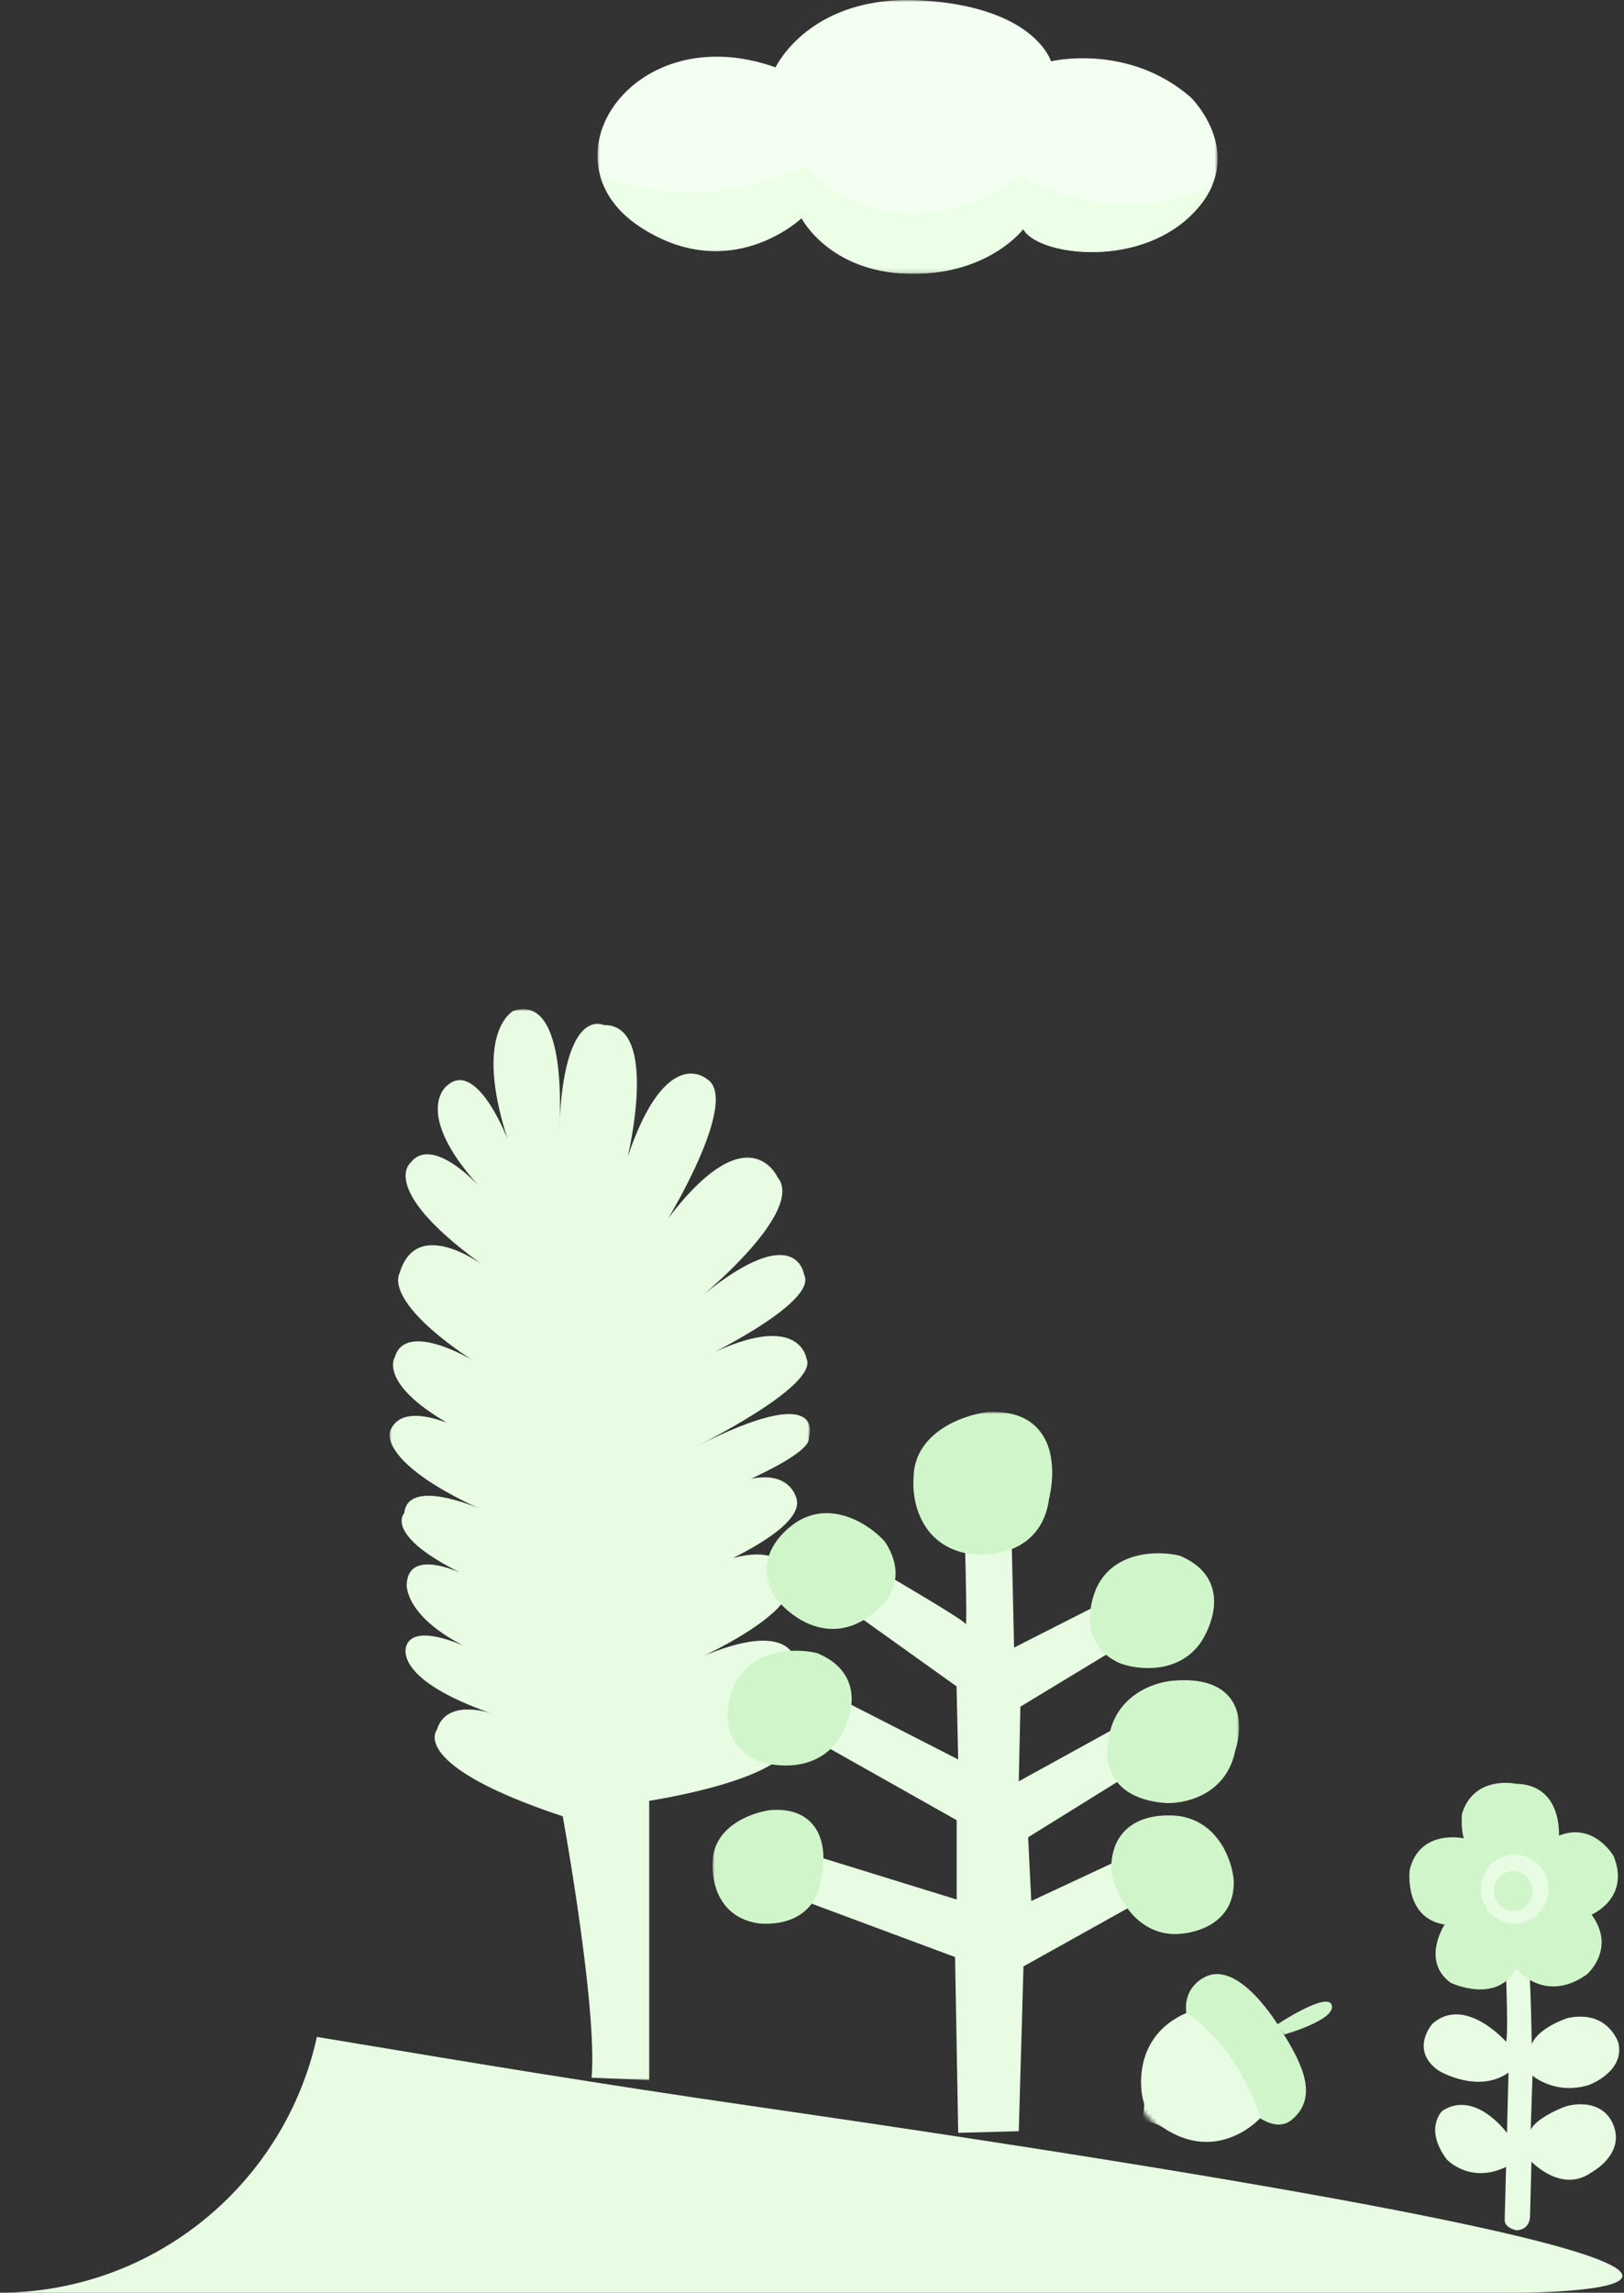 <svg width="367" height="518" viewBox="0 0 367 518" fill="none" xmlns="http://www.w3.org/2000/svg">
<rect x="0" y="0" width="367" height="518" fill="#333333" stroke="none"/>
<g clip-path="url(#clip0_4866_71247)">
<mask id="mask0_4866_71247" style="mask-type:luminance" maskUnits="userSpaceOnUse" x="88" y="228" width="96" height="242">
<path d="M183.02 228H88.019V470H183.02V228Z" fill="white"/>
</mask>
<g mask="url(#mask0_4866_71247)">
<path d="M126.361 254.915C126.361 254.915 128.801 224.309 116.051 228.364C116.051 228.364 106.841 232.966 114.701 257.348C114.701 257.348 107.651 238.925 100.861 245.43C100.861 245.43 93.271 251.389 108.181 267.909C108.181 267.909 97.611 256.256 92.721 262.761C92.721 262.761 85.131 268.985 110.621 286.878C110.621 286.878 94.351 273.868 90.291 287.689C90.291 287.689 86.231 293.648 106.561 307.188C106.561 307.188 91.651 298.25 89.211 306.642C89.211 306.642 84.061 314.504 110.901 326.422C110.901 326.422 91.651 313.958 88.121 323.443C88.121 323.443 85.401 330.213 108.181 340.773C108.181 340.773 92.181 333.739 91.361 341.849C91.361 341.849 85.951 347.262 107.641 357.012C107.641 357.012 92.181 348.338 91.911 358.088C91.911 358.088 91.361 366.215 108.451 373.531C108.451 373.531 94.351 365.95 91.911 371.628C91.911 371.628 87.851 378.944 110.901 387.071C110.901 387.071 100.861 383.546 98.711 390.862C98.711 390.862 92.191 398.724 127.171 410.361C127.171 410.361 135.041 453.431 133.691 469.421L146.711 469.967V406.852C146.711 406.852 181.141 401.704 178.711 391.954C178.711 391.954 178.441 380.847 155.661 391.954C155.661 391.954 181.431 384.373 179.521 374.624C179.521 374.624 177.901 364.593 153.751 376.527C153.751 376.527 180.601 365.42 178.711 356.747C178.711 356.747 177.631 343.736 152.941 357.558C152.941 357.558 181.691 346.997 180.071 338.87C180.071 338.87 178.161 327.217 157.831 339.135C157.831 339.135 183.601 329.385 182.791 324.784C182.791 324.784 187.391 311.508 157.021 326.952C157.021 326.952 185.221 313.13 182.241 306.907C182.241 306.907 180.611 294.989 157.021 307.718C157.021 307.718 185.221 294.443 181.691 287.937C181.691 287.937 180.071 275.473 158.911 292.539C158.911 292.539 181.961 273.57 175.731 265.989C175.731 265.989 169.211 251.356 151.051 275.192C151.051 275.192 167.321 248.376 159.741 243.775C159.741 243.775 150.521 235.647 141.841 261.387C141.841 261.387 149.161 231.311 136.421 231.592C136.421 231.592 127.471 226.99 126.381 254.882L126.361 254.915Z" fill="#E7FCE3"/>
</g>
<mask id="mask1_4866_71247" style="mask-type:luminance" maskUnits="userSpaceOnUse" x="161" y="319" width="120" height="165">
<path d="M280.02 319H161.02V484H280.02V319Z" fill="white"/>
</mask>
<g mask="url(#mask1_4866_71247)">
<path d="M217.912 342.346C217.912 342.346 218.622 367.991 218.262 366.945C217.912 365.898 194.752 352.545 194.752 352.545L186.682 359.929L216.172 381.006L216.532 397.513L184.242 381.006L180.032 390.851L216.192 411.235V429.157L178.632 417.558L176.172 427.403L215.832 442.157L216.542 481.863L230.232 481.509L231.292 444.264L259.022 428.803L259.372 417.204L233.052 429.496L232.342 415.096L260.072 397.881L258.312 386.99L230.232 402.45L230.592 385.589L257.272 369.421L252.002 360.637L229.172 372.236L228.472 341.668L217.942 342.375L217.912 342.346Z" fill="#E7FCE3"/>
<path d="M223.301 321.137C223.301 321.137 208.561 323.009 208.561 334.019C208.561 334.019 207.401 347.136 219.561 349.008C219.561 349.008 233.371 351.116 235.001 338.234C235.001 338.234 239.921 320.194 223.301 321.137Z" fill="#D1F5CA"/>
<path d="M221.662 351.248C220.272 351.248 219.342 351.116 219.232 351.101C208.132 349.391 206.012 339.177 206.452 333.93C206.512 323.82 217.322 319.781 223.032 319.044H223.182C228.472 318.735 232.432 320.164 234.932 323.26C239.352 328.713 237.392 337.335 237.072 338.632C236.512 342.788 234.752 346.001 231.852 348.197C228.442 350.777 224.262 351.248 221.662 351.248ZM223.492 323.245C223.002 323.319 219.842 323.834 216.782 325.382C212.712 327.445 210.652 330.349 210.652 334.019V334.21C210.612 334.653 209.832 345.382 219.872 346.93C219.912 346.93 225.522 347.726 229.342 344.822C231.312 343.319 232.522 341.02 232.902 337.969L232.962 337.674C232.962 337.674 234.972 329.995 231.652 325.898C230.042 323.923 227.302 323.024 223.492 323.23V323.245Z" fill="#D1F5CA"/>
<path d="M174.472 411.029C174.472 411.029 163.152 412.473 163.152 420.918C163.152 420.918 162.252 431 171.602 432.429C171.602 432.429 182.202 434.051 183.472 424.146C183.472 424.146 187.242 410.292 174.492 411.014L174.472 411.029Z" fill="#D1F5CA"/>
<path d="M173.211 434.64C172.101 434.64 171.371 434.537 171.281 434.522C165.421 433.623 162.931 429.85 161.881 426.843C160.911 424.043 161.021 421.419 161.051 420.845C161.101 412.738 169.671 409.511 174.211 408.936H174.361C178.581 408.67 181.761 409.835 183.791 412.355C187.301 416.688 185.811 423.439 185.531 424.559C185.081 427.875 183.681 430.44 181.351 432.193C178.611 434.257 175.281 434.625 173.211 434.625V434.64ZM174.681 413.122C174.271 413.181 171.931 413.578 169.671 414.728C166.701 416.246 165.261 418.265 165.261 420.918V421.11C165.181 421.935 164.801 429.26 171.931 430.351C171.961 430.351 176.081 430.926 178.831 428.818C180.261 427.728 181.081 426.121 181.381 423.896L181.441 423.601C181.851 422.038 182.511 417.44 180.531 414.993C179.411 413.608 177.431 412.989 174.691 413.122H174.681Z" fill="#D1F5CA"/>
<path d="M265.88 353.474C265.88 353.474 253.94 350.659 249.73 359.561C249.73 359.561 244.81 369.863 253.94 373.843C253.94 373.843 264.23 377.586 269.62 369.863C269.62 369.863 277.57 358.382 265.88 353.459V353.474Z" fill="#D1F5CA"/>
<path d="M259.46 376.864C257 376.864 254.76 376.393 253.23 375.833L253.12 375.788C250.1 374.477 248.04 372.413 247.02 369.687C245.09 364.528 247.73 358.898 247.84 358.662C251.75 350.408 261.67 350.32 266.37 351.425L266.71 351.528C270.58 353.164 273.02 355.626 273.96 358.868C275.67 364.749 271.53 370.821 271.36 371.072C268.24 375.553 263.54 376.864 259.46 376.864ZM254.72 371.883C255.53 372.163 263.66 374.742 267.9 368.655C267.93 368.611 271.06 363.968 269.92 360.018C269.36 358.117 267.78 356.584 265.25 355.478C264.61 355.361 262.21 354.933 259.52 355.272C255.69 355.744 253.04 357.483 251.63 360.445C251.61 360.49 249.65 364.734 250.95 368.198C251.55 369.819 252.79 371.013 254.71 371.868L254.72 371.883Z" fill="#D1F5CA"/>
<path d="M253.23 422.702C253.23 422.702 255.65 434.729 265.48 434.861C265.48 434.861 276.889 435.038 276.699 425.075C276.699 425.075 275.82 414.139 266.56 412.458C266.56 412.458 252.82 409.997 253.22 422.687L253.23 422.702Z" fill="#D1F5CA"/>
<path d="M265.542 436.969H265.472C256.342 436.851 252.132 427.86 251.192 423.114L251.142 422.761C251.012 418.56 252.232 415.303 254.782 413.092C259.422 409.083 266.652 410.321 266.942 410.38C275.532 411.942 278.472 420.55 278.812 424.898V425.03C278.882 428.332 277.872 431.059 275.802 433.122C272.092 436.836 266.292 436.969 265.532 436.969H265.542ZM255.342 422.451C255.662 423.822 257.992 432.665 265.532 432.754C265.572 432.754 270.242 432.768 272.852 430.145C274.072 428.921 274.642 427.3 274.612 425.193C274.522 424.338 273.492 415.863 266.192 414.536C266.152 414.536 260.612 413.608 257.522 416.305C256.022 417.617 255.282 419.68 255.342 422.451Z" fill="#D1F5CA"/>
<path d="M183.992 375.494C183.992 375.494 172.042 372.679 167.832 381.581C167.832 381.581 162.922 391.883 172.042 395.863C172.042 395.863 182.342 399.606 187.732 391.883C187.732 391.883 195.682 380.402 183.992 375.479V375.494Z" fill="#D1F5CA"/>
<path d="M177.55 398.884C175.09 398.884 172.85 398.398 171.32 397.852L171.21 397.808C168.19 396.496 166.13 394.433 165.11 391.706C163.18 386.548 165.82 380.917 165.93 380.682C169.84 372.428 179.76 372.34 184.46 373.445L184.8 373.548C188.67 375.184 191.11 377.645 192.05 380.888C193.76 386.769 189.62 392.841 189.45 393.092C186.33 397.572 181.63 398.884 177.55 398.884ZM172.82 393.902C173.63 394.182 181.76 396.776 186 390.674C186.03 390.63 189.17 385.988 188.02 382.038C187.46 380.136 185.88 378.603 183.35 377.498C182.72 377.38 180.32 376.953 177.62 377.292C173.8 377.763 171.15 379.503 169.73 382.465C169.72 382.509 167.76 386.754 169.06 390.218C169.66 391.839 170.9 393.033 172.81 393.888L172.82 393.902Z" fill="#D1F5CA"/>
<path d="M198.25 349.524C198.25 349.524 189.99 340.46 181.5 345.412C181.5 345.412 171.63 351.13 176.9 359.591C176.9 359.591 183.28 368.507 192.08 365.176C192.08 365.176 205.13 360.21 198.25 349.524Z" fill="#D1F5CA"/>
<path d="M188.181 368.021C182.101 368.021 177.231 363.673 175.201 360.829L175.121 360.725C173.371 357.925 172.841 355.066 173.551 352.236C174.871 346.886 180.221 343.746 180.441 343.614C188.311 339.015 196.561 344.557 199.811 348.124L200.031 348.404C202.321 351.941 202.941 355.361 201.891 358.559C199.981 364.381 193.141 367.048 192.851 367.151C191.241 367.756 189.681 368.021 188.201 368.021H188.181ZM178.661 358.411C179.171 359.104 184.411 365.825 191.351 363.202C191.391 363.187 196.601 361.123 197.891 357.218C198.501 355.331 198.061 353.179 196.601 350.836C196.161 350.379 194.411 348.669 192.001 347.431C188.561 345.662 185.401 345.589 182.571 347.239C182.531 347.269 178.521 349.657 177.641 353.253C177.231 354.933 177.571 356.613 178.671 358.411H178.661Z" fill="#D1F5CA"/>
<path d="M265.412 381.817C265.412 381.817 253.702 382.524 252.542 393.77C252.542 393.77 249.732 404.072 263.302 405.251C263.302 405.251 275.012 405.959 277.122 394.949C277.122 394.949 282.502 380.431 265.412 381.831V381.817Z" fill="#D1F5CA"/>
<path d="M264 407.373C263.72 407.373 263.45 407.373 263.19 407.344C257.9 406.887 254.18 405.118 252.04 402.068C249.52 398.457 250.24 394.344 250.46 393.401C251.6 383.231 260.61 380.004 265.26 379.709C271.36 379.208 275.66 380.564 278.06 383.733C281.4 388.139 279.54 394.33 279.15 395.494C277.25 404.956 268.84 407.373 263.98 407.373H264ZM265.54 383.924C265.12 383.954 255.6 384.72 254.63 393.991L254.57 394.33C254.57 394.33 253.84 397.322 255.52 399.695C256.9 401.655 259.58 402.804 263.48 403.143C263.82 403.158 273.32 403.556 275.04 394.536L275.13 394.197C275.13 394.197 276.91 389.186 274.69 386.268C272.85 383.85 268.72 383.659 265.59 383.924H265.54Z" fill="#D1F5CA"/>
</g>
<mask id="mask2_4866_71247" style="mask-type:luminance" maskUnits="userSpaceOnUse" x="245" y="417" width="84" height="84">
<path d="M328.722 453.973L293.594 417L245.021 463.149L280.15 500.122L328.722 453.973Z" fill="white"/>
</mask>
<g mask="url(#mask2_4866_71247)">
<path d="M288.531 457.442C288.531 457.442 300.161 449.727 300.971 453.071C301.791 456.416 290.241 459.647 290.241 459.647L288.531 457.442Z" fill="#D1F5CA"/>
<path d="M289.311 458.308C289.311 458.308 279.811 441.994 271.821 446.931C271.821 446.931 265.001 450.266 269.621 459.488C274.231 468.71 285.511 484.282 291.951 478.895C298.391 473.508 293.771 465.435 289.301 458.291L289.311 458.308Z" fill="#D1F5CA"/>
<path d="M268.171 454.753C268.171 454.753 278.991 461.166 284.881 478.462C284.881 478.462 275.421 489.1 262.821 480.676C262.821 480.676 259.921 478.748 257.711 479.607C257.711 479.607 259.001 476.455 258.421 474.787C257.661 472.531 255.841 460.079 268.171 454.753Z" fill="#E7FCE3"/>
</g>
<path d="M340.099 440.88C340.099 440.88 340.979 458.55 340.369 461.3C340.369 461.3 331.059 450.72 323.729 457.21C323.729 457.21 318.399 463.13 325.149 467.85C325.149 467.85 333.989 473.16 340.899 468.26C340.899 468.26 340.599 479.57 340.549 481.89C340.549 481.89 333.419 472.08 325.979 476.88C325.979 476.88 321.689 480.82 326.949 487.89C326.949 487.89 332.219 493.53 340.349 489.56L340.039 501.58C340.039 501.58 339.829 503.22 342.659 503.88C342.659 503.88 345.409 504.04 345.759 501.02L346.089 488.39C346.089 488.39 352.849 495.59 359.569 490.86C359.569 490.86 366.589 487.15 364.909 481.02C364.879 480.93 364.859 480.84 364.829 480.74C362.859 474.45 355.889 474.8 352.549 476.41C352.549 476.41 347.239 478.59 345.919 481.14L346.319 468.94C346.319 468.94 351.459 473.44 359.099 471.05C359.099 471.05 367.279 468.05 365.719 461.51C365.719 461.51 363.379 453.96 354.229 455.95C354.229 455.95 347.759 458.01 346.149 461.8C346.149 461.8 345.949 445.58 345.249 441.72L340.099 440.87V440.88Z" fill="#E7FCE3"/>
<path d="M339.281 462.015L339.191 465.484L347.841 465.709L347.932 462.241L339.281 462.015Z" fill="#E7FCE3"/>
<path d="M338.969 483.134L338.879 486.603L347.539 486.828L347.629 483.359L338.969 483.134Z" fill="#E7FCE3"/>
<path d="M342.59 403.01C342.59 403.01 333.21 400.95 330.4 409.71C330.4 409.71 330.05 412.73 330.79 415.33C330.79 415.33 320.87 413.12 318.58 422.41C318.58 422.41 317.14 433.33 326.46 434.82C326.46 434.82 321.08 442.97 327.81 447.96C327.81 447.96 338.28 452.97 342.59 444.74C342.59 444.74 348.98 452.88 358.6 446.09C358.6 446.09 365.35 440.29 359.67 432.57C359.67 432.57 368.5 428.88 364.65 419.33C364.65 419.33 360.13 411.55 352.29 414.73C352.29 414.73 353.12 403.22 342.6 403.01H342.59Z" fill="#D1F5CA"/>
<path d="M349.918 427.002C349.808 431.302 346.308 434.702 342.108 434.592C337.908 434.482 334.588 430.902 334.698 426.602C334.808 422.302 338.308 418.902 342.518 419.002C346.718 419.112 350.038 422.692 349.928 426.992L349.918 427.002Z" fill="#E7FCE3"/>
<path d="M346.37 427.36C346.31 429.85 344.28 431.81 341.85 431.75C339.42 431.69 337.5 429.62 337.56 427.13C337.62 424.64 339.65 422.67 342.08 422.73C344.51 422.79 346.43 424.86 346.37 427.36Z" fill="#D1F5CA"/>
<mask id="mask3_4866_71247" style="mask-type:luminance" maskUnits="userSpaceOnUse" x="135" y="0" width="141" height="62">
<path d="M275.18 0H135.02V61.86H275.18V0Z" fill="white"/>
</mask>
<g mask="url(#mask3_4866_71247)">
<path d="M175.27 15.22C175.27 15.22 183.02 -1.48 208.5 0.11C233.97 1.69 237.51 13.85 237.51 13.85C237.51 13.85 254.87 9.65 269.09 21.98C269.09 21.98 282.89 35.47 268.93 48.81C256.46 60.73 234.33 57.54 231.22 51.72C231.22 51.72 223.33 62.22 205.34 61.81C187.34 61.4 181.12 49.25 181.12 49.25C181.12 49.25 165.01 64.64 144.56 51.16C121.71 36.11 143.02 3.73 175.27 15.22Z" fill="#F3FFF0"/>
<path d="M230.82 39.52C201.25 60.27 181.78 37.5 181.78 37.5C163.35 46.22 146.9 43.82 135.66 39.76C136.83 43.97 139.69 47.99 144.58 51.21C165.03 64.68 181.14 49.3 181.14 49.3C181.14 49.3 187.36 61.45 205.36 61.86C223.36 62.27 231.24 51.77 231.24 51.77C234.36 57.59 256.48 60.78 268.95 48.86C271.42 46.5 273.02 44.13 273.98 41.83C249.4 52.75 230.81 39.52 230.81 39.52H230.82Z" fill="#ECFFE7"/>
</g>
<path d="M-617.461 471.595C-606.626 498.783 -580.072 518 -549.028 518H-0.315C34.905 518 64.355 493.262 71.613 460.2C74.319 460.65 77.064 461.107 79.852 461.571C105.538 465.851 134.841 470.733 170.58 475.912C461.04 518 342.83 518 342.83 518H-888.247C-901.757 518 -1006.46 513.49 -687.289 481.423C-667.859 479.471 -644.622 475.898 -617.461 471.595Z" fill="#E7FCE3"/>
</g>
<defs>
<clipPath id="clip0_4866_71247">
<rect width="367" height="518" fill="white"/>
</clipPath>
</defs>
</svg>
